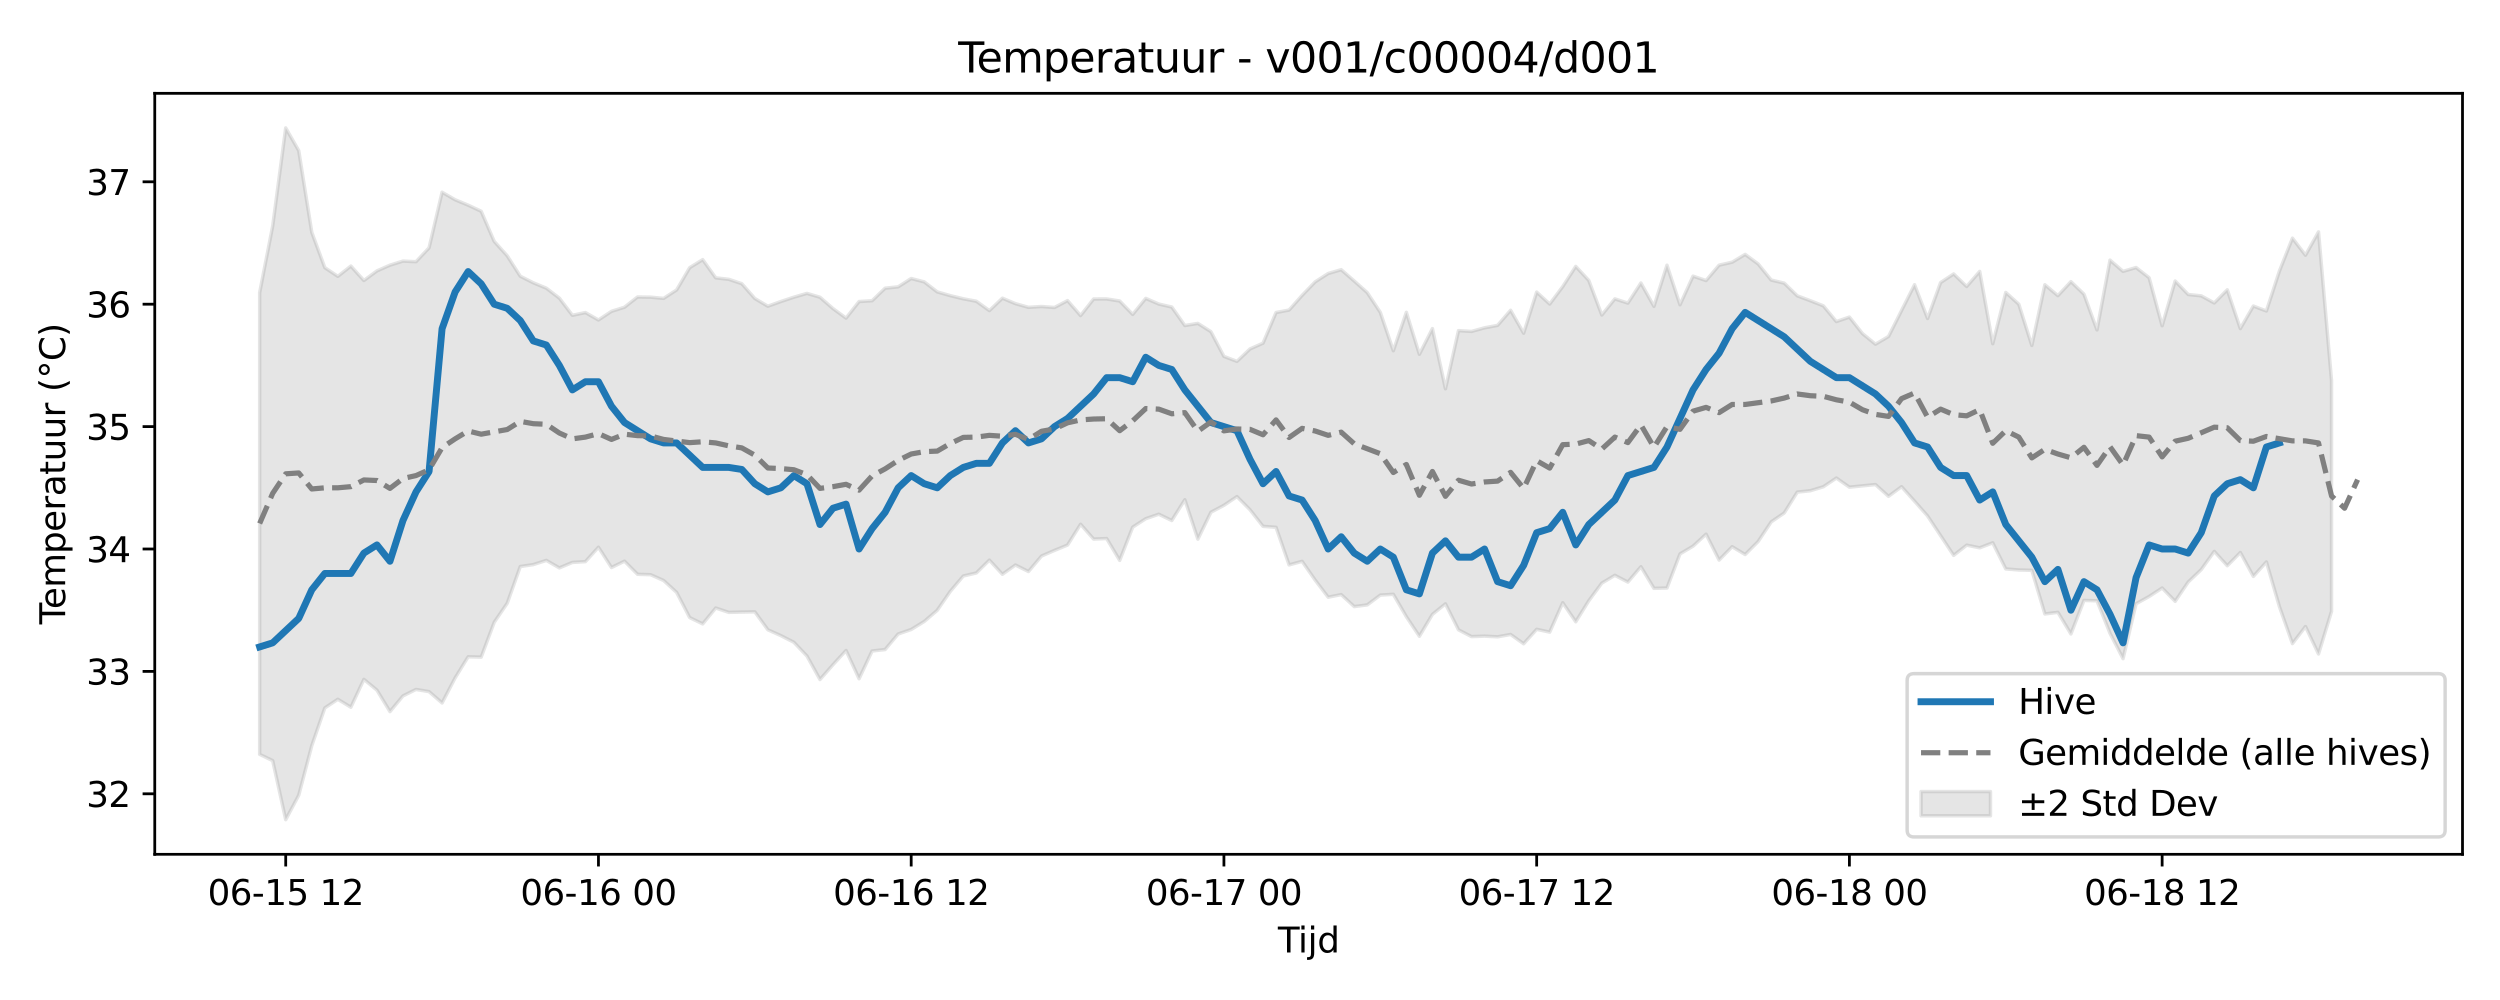 <?xml version="1.0" encoding="utf-8" standalone="no"?>
<!DOCTYPE svg PUBLIC "-//W3C//DTD SVG 1.1//EN"
  "http://www.w3.org/Graphics/SVG/1.1/DTD/svg11.dtd">
<svg xmlns:xlink="http://www.w3.org/1999/xlink" width="720pt" height="288pt" viewBox="0 0 720 288" xmlns="http://www.w3.org/2000/svg" version="1.1">
 <defs>
  <style type="text/css">*{stroke-linejoin: round; stroke-linecap: butt}</style>
 </defs>
 <g id="figure_1">
  <g id="patch_1">
   <path d="M 0 288 
L 720 288 
L 720 0 
L 0 0 
z
" style="fill: #ffffff"/>
  </g>
  <g id="axes_1">
   <g id="patch_2">
    <path d="M 44.57 246.04 
L 709.2 246.04 
L 709.2 26.88 
L 44.57 26.88 
z
" style="fill: #ffffff"/>
   </g>
   <g id="FillBetweenPolyCollection_1">
    <defs>
     <path id="me7f39f23f8" d="M 74.78 -203.718 
L 74.78 -70.742 
L 78.533 -68.93 
L 82.286 -51.922 
L 86.039 -58.977 
L 89.792 -73.25 
L 93.545 -84.105 
L 97.298 -86.607 
L 101.05 -84.314 
L 104.803 -92.34 
L 108.556 -89.237 
L 112.309 -83.051 
L 116.062 -87.583 
L 119.815 -89.441 
L 123.568 -88.804 
L 127.32 -85.546 
L 131.073 -92.749 
L 134.826 -98.843 
L 138.579 -98.748 
L 142.332 -108.769 
L 146.085 -114.267 
L 149.837 -124.835 
L 153.59 -125.392 
L 157.343 -126.605 
L 161.096 -124.441 
L 164.849 -126.023 
L 168.602 -126.247 
L 172.355 -130.398 
L 176.107 -124.549 
L 179.86 -126.386 
L 183.613 -122.597 
L 187.366 -122.484 
L 191.119 -120.821 
L 194.872 -117.378 
L 198.625 -110.135 
L 202.377 -108.317 
L 206.13 -112.891 
L 209.883 -111.633 
L 213.636 -111.717 
L 217.389 -111.79 
L 221.142 -106.623 
L 224.895 -104.933 
L 228.647 -103.014 
L 232.4 -99.066 
L 236.153 -92.291 
L 239.906 -96.563 
L 243.659 -100.656 
L 247.412 -92.52 
L 251.164 -100.512 
L 254.917 -100.926 
L 258.67 -105.407 
L 262.423 -106.704 
L 266.176 -109.01 
L 269.929 -112.236 
L 273.682 -117.677 
L 277.434 -122.111 
L 281.187 -122.983 
L 284.94 -126.691 
L 288.693 -122.609 
L 292.446 -125.276 
L 296.199 -123.395 
L 299.952 -127.86 
L 303.704 -129.481 
L 307.457 -131.027 
L 311.21 -137.012 
L 314.963 -132.743 
L 318.716 -132.902 
L 322.469 -126.607 
L 326.222 -136.179 
L 329.974 -138.612 
L 333.727 -139.903 
L 337.48 -138.086 
L 341.233 -144.079 
L 344.986 -132.723 
L 348.739 -140.472 
L 352.491 -142.463 
L 356.244 -144.981 
L 359.997 -141.2 
L 363.75 -136.408 
L 367.503 -136.137 
L 371.256 -125.305 
L 375.009 -126.333 
L 378.761 -120.938 
L 382.514 -116.003 
L 386.267 -116.754 
L 390.02 -113.303 
L 393.773 -113.787 
L 397.526 -116.612 
L 401.279 -116.842 
L 405.031 -110.393 
L 408.784 -104.751 
L 412.537 -111.058 
L 416.29 -114.097 
L 420.043 -106.608 
L 423.796 -104.656 
L 427.548 -104.791 
L 431.301 -104.592 
L 435.054 -105.274 
L 438.807 -102.593 
L 442.56 -106.753 
L 446.313 -105.946 
L 450.066 -114.408 
L 453.818 -108.925 
L 457.571 -114.98 
L 461.324 -120.066 
L 465.077 -122.307 
L 468.83 -120.361 
L 472.583 -124.782 
L 476.336 -118.552 
L 480.088 -118.648 
L 483.841 -128.477 
L 487.594 -130.698 
L 491.347 -134.151 
L 495.1 -126.694 
L 498.853 -130.544 
L 502.606 -128.292 
L 506.358 -132.059 
L 510.111 -137.7 
L 513.864 -140.266 
L 517.617 -146.271 
L 521.37 -146.666 
L 525.123 -147.807 
L 528.875 -150.323 
L 532.628 -147.689 
L 536.381 -148.067 
L 540.134 -148.446 
L 543.887 -145.061 
L 547.64 -147.831 
L 551.393 -143.656 
L 555.145 -139.4 
L 558.898 -133.723 
L 562.651 -128.053 
L 566.404 -130.994 
L 570.157 -130.223 
L 573.91 -131.668 
L 577.663 -124.15 
L 581.415 -123.839 
L 585.168 -123.747 
L 588.921 -111.183 
L 592.674 -111.644 
L 596.427 -105.423 
L 600.18 -115.075 
L 603.933 -114.968 
L 607.685 -105.609 
L 611.438 -98.3 
L 615.191 -114.117 
L 618.944 -116.207 
L 622.697 -118.657 
L 626.45 -114.812 
L 630.202 -120.371 
L 633.955 -123.951 
L 637.708 -129.189 
L 641.461 -125.065 
L 645.214 -128.879 
L 648.967 -121.995 
L 652.72 -126.162 
L 656.472 -113.298 
L 660.225 -102.639 
L 663.978 -107.551 
L 667.731 -99.653 
L 671.484 -111.927 
L 671.484 -178.396 
L 671.484 -178.396 
L 667.731 -221.22 
L 663.978 -214.496 
L 660.225 -219.409 
L 656.472 -209.925 
L 652.72 -198.432 
L 648.967 -199.857 
L 645.214 -193.364 
L 641.461 -204.537 
L 637.708 -200.748 
L 633.955 -202.797 
L 630.202 -203.187 
L 626.45 -207.068 
L 622.697 -194.186 
L 618.944 -208.023 
L 615.191 -210.952 
L 611.438 -209.844 
L 607.685 -213.082 
L 603.933 -192.98 
L 600.18 -203.28 
L 596.427 -206.889 
L 592.674 -202.85 
L 588.921 -205.997 
L 585.168 -188.509 
L 581.415 -200.391 
L 577.663 -203.773 
L 573.91 -189.009 
L 570.157 -209.842 
L 566.404 -205.49 
L 562.651 -209.102 
L 558.898 -206.622 
L 555.145 -196.278 
L 551.393 -206.005 
L 547.64 -198.556 
L 543.887 -191.087 
L 540.134 -188.877 
L 536.381 -191.942 
L 532.628 -196.684 
L 528.875 -195.393 
L 525.123 -199.923 
L 521.37 -201.4 
L 517.617 -202.802 
L 513.864 -206.457 
L 510.111 -207.345 
L 506.358 -211.979 
L 502.606 -214.738 
L 498.853 -212.486 
L 495.1 -211.636 
L 491.347 -207.201 
L 487.594 -208.472 
L 483.841 -200.23 
L 480.088 -211.625 
L 476.336 -199.775 
L 472.583 -206.498 
L 468.83 -200.708 
L 465.077 -201.924 
L 461.324 -197.281 
L 457.571 -207.236 
L 453.818 -211.277 
L 450.066 -205.458 
L 446.313 -200.435 
L 442.56 -203.881 
L 438.807 -192.038 
L 435.054 -198.645 
L 431.301 -194.291 
L 427.548 -193.589 
L 423.796 -192.549 
L 420.043 -192.779 
L 416.29 -176.03 
L 412.537 -193.365 
L 408.784 -185.963 
L 405.031 -198.059 
L 401.279 -186.993 
L 397.526 -198.05 
L 393.773 -203.729 
L 390.02 -207.067 
L 386.267 -210.33 
L 382.514 -209.234 
L 378.761 -206.817 
L 375.009 -202.933 
L 371.256 -198.702 
L 367.503 -197.997 
L 363.75 -189.165 
L 359.997 -187.506 
L 356.244 -183.921 
L 352.491 -185.362 
L 348.739 -192.487 
L 344.986 -194.864 
L 341.233 -194.251 
L 337.48 -199.573 
L 333.727 -200.441 
L 329.974 -202.068 
L 326.222 -197.451 
L 322.469 -201.316 
L 318.716 -201.903 
L 314.963 -201.895 
L 311.21 -197.121 
L 307.457 -201.428 
L 303.704 -199.449 
L 299.952 -199.727 
L 296.199 -199.492 
L 292.446 -200.549 
L 288.693 -202.125 
L 284.94 -198.546 
L 281.187 -201.247 
L 277.434 -201.951 
L 273.682 -202.86 
L 269.929 -203.937 
L 266.176 -206.827 
L 262.423 -207.79 
L 258.67 -205.394 
L 254.917 -205.007 
L 251.164 -201.393 
L 247.412 -201.16 
L 243.659 -196.381 
L 239.906 -199.131 
L 236.153 -202.397 
L 232.4 -203.51 
L 228.647 -202.416 
L 224.895 -201.168 
L 221.142 -199.814 
L 217.389 -202.033 
L 213.636 -206.302 
L 209.883 -207.561 
L 206.13 -207.982 
L 202.377 -213.227 
L 198.625 -210.906 
L 194.872 -204.502 
L 191.119 -202.066 
L 187.366 -202.417 
L 183.613 -202.473 
L 179.86 -199.523 
L 176.107 -198.338 
L 172.355 -195.846 
L 168.602 -197.983 
L 164.849 -197.2 
L 161.096 -202.139 
L 157.343 -205.011 
L 153.59 -206.56 
L 149.837 -208.46 
L 146.085 -214.328 
L 142.332 -218.483 
L 138.579 -227.161 
L 134.826 -228.913 
L 131.073 -230.474 
L 127.32 -232.641 
L 123.568 -216.626 
L 119.815 -212.632 
L 116.062 -212.811 
L 112.309 -211.636 
L 108.556 -209.982 
L 104.803 -207.214 
L 101.05 -211.38 
L 97.298 -208.416 
L 93.545 -210.918 
L 89.792 -221.101 
L 86.039 -244.607 
L 82.286 -251.158 
L 78.533 -222.903 
L 74.78 -203.718 
z
" style="stroke: #808080; stroke-opacity: 0.2"/>
    </defs>
    <g clip-path="url(#p5ceaf7b0bd)">
     <use xlink:href="#me7f39f23f8" x="0" y="288" style="fill: #808080; fill-opacity: 0.2; stroke: #808080; stroke-opacity: 0.2"/>
    </g>
   </g>
   <g id="matplotlib.axis_1">
    <g id="xtick_1">
     <g id="line2d_1">
      <defs>
       <path id="m5060ebab9c" d="M 0 0 
L 0 3.5 
" style="stroke: #000000; stroke-width: 0.8"/>
      </defs>
      <g>
       <use xlink:href="#m5060ebab9c" x="82.286" y="246.04" style="stroke: #000000; stroke-width: 0.8"/>
      </g>
     </g>
     <g id="text_1">
      <!-- 06-15 12 -->
      <g transform="translate(59.806 260.638) scale(0.1 -0.1)">
       <defs>
        <path id="DejaVuSans-30" d="M 2034 4250 
Q 1547 4250 1301 3770 
Q 1056 3291 1056 2328 
Q 1056 1369 1301 889 
Q 1547 409 2034 409 
Q 2525 409 2770 889 
Q 3016 1369 3016 2328 
Q 3016 3291 2770 3770 
Q 2525 4250 2034 4250 
z
M 2034 4750 
Q 2819 4750 3233 4129 
Q 3647 3509 3647 2328 
Q 3647 1150 3233 529 
Q 2819 -91 2034 -91 
Q 1250 -91 836 529 
Q 422 1150 422 2328 
Q 422 3509 836 4129 
Q 1250 4750 2034 4750 
z
" transform="scale(0.016)"/>
        <path id="DejaVuSans-36" d="M 2113 2584 
Q 1688 2584 1439 2293 
Q 1191 2003 1191 1497 
Q 1191 994 1439 701 
Q 1688 409 2113 409 
Q 2538 409 2786 701 
Q 3034 994 3034 1497 
Q 3034 2003 2786 2293 
Q 2538 2584 2113 2584 
z
M 3366 4563 
L 3366 3988 
Q 3128 4100 2886 4159 
Q 2644 4219 2406 4219 
Q 1781 4219 1451 3797 
Q 1122 3375 1075 2522 
Q 1259 2794 1537 2939 
Q 1816 3084 2150 3084 
Q 2853 3084 3261 2657 
Q 3669 2231 3669 1497 
Q 3669 778 3244 343 
Q 2819 -91 2113 -91 
Q 1303 -91 875 529 
Q 447 1150 447 2328 
Q 447 3434 972 4092 
Q 1497 4750 2381 4750 
Q 2619 4750 2861 4703 
Q 3103 4656 3366 4563 
z
" transform="scale(0.016)"/>
        <path id="DejaVuSans-2d" d="M 313 2009 
L 1997 2009 
L 1997 1497 
L 313 1497 
L 313 2009 
z
" transform="scale(0.016)"/>
        <path id="DejaVuSans-31" d="M 794 531 
L 1825 531 
L 1825 4091 
L 703 3866 
L 703 4441 
L 1819 4666 
L 2450 4666 
L 2450 531 
L 3481 531 
L 3481 0 
L 794 0 
L 794 531 
z
" transform="scale(0.016)"/>
        <path id="DejaVuSans-35" d="M 691 4666 
L 3169 4666 
L 3169 4134 
L 1269 4134 
L 1269 2991 
Q 1406 3038 1543 3061 
Q 1681 3084 1819 3084 
Q 2600 3084 3056 2656 
Q 3513 2228 3513 1497 
Q 3513 744 3044 326 
Q 2575 -91 1722 -91 
Q 1428 -91 1123 -41 
Q 819 9 494 109 
L 494 744 
Q 775 591 1075 516 
Q 1375 441 1709 441 
Q 2250 441 2565 725 
Q 2881 1009 2881 1497 
Q 2881 1984 2565 2268 
Q 2250 2553 1709 2553 
Q 1456 2553 1204 2497 
Q 953 2441 691 2322 
L 691 4666 
z
" transform="scale(0.016)"/>
        <path id="DejaVuSans-20" transform="scale(0.016)"/>
        <path id="DejaVuSans-32" d="M 1228 531 
L 3431 531 
L 3431 0 
L 469 0 
L 469 531 
Q 828 903 1448 1529 
Q 2069 2156 2228 2338 
Q 2531 2678 2651 2914 
Q 2772 3150 2772 3378 
Q 2772 3750 2511 3984 
Q 2250 4219 1831 4219 
Q 1534 4219 1204 4116 
Q 875 4013 500 3803 
L 500 4441 
Q 881 4594 1212 4672 
Q 1544 4750 1819 4750 
Q 2544 4750 2975 4387 
Q 3406 4025 3406 3419 
Q 3406 3131 3298 2873 
Q 3191 2616 2906 2266 
Q 2828 2175 2409 1742 
Q 1991 1309 1228 531 
z
" transform="scale(0.016)"/>
       </defs>
       <use xlink:href="#DejaVuSans-30"/>
       <use xlink:href="#DejaVuSans-36" transform="translate(63.623 0)"/>
       <use xlink:href="#DejaVuSans-2d" transform="translate(127.246 0)"/>
       <use xlink:href="#DejaVuSans-31" transform="translate(163.33 0)"/>
       <use xlink:href="#DejaVuSans-35" transform="translate(226.953 0)"/>
       <use xlink:href="#DejaVuSans-20" transform="translate(290.576 0)"/>
       <use xlink:href="#DejaVuSans-31" transform="translate(322.363 0)"/>
       <use xlink:href="#DejaVuSans-32" transform="translate(385.986 0)"/>
      </g>
     </g>
    </g>
    <g id="xtick_2">
     <g id="line2d_2">
      <g>
       <use xlink:href="#m5060ebab9c" x="172.355" y="246.04" style="stroke: #000000; stroke-width: 0.8"/>
      </g>
     </g>
     <g id="text_2">
      <!-- 06-16 00 -->
      <g transform="translate(149.874 260.638) scale(0.1 -0.1)">
       <use xlink:href="#DejaVuSans-30"/>
       <use xlink:href="#DejaVuSans-36" transform="translate(63.623 0)"/>
       <use xlink:href="#DejaVuSans-2d" transform="translate(127.246 0)"/>
       <use xlink:href="#DejaVuSans-31" transform="translate(163.33 0)"/>
       <use xlink:href="#DejaVuSans-36" transform="translate(226.953 0)"/>
       <use xlink:href="#DejaVuSans-20" transform="translate(290.576 0)"/>
       <use xlink:href="#DejaVuSans-30" transform="translate(322.363 0)"/>
       <use xlink:href="#DejaVuSans-30" transform="translate(385.986 0)"/>
      </g>
     </g>
    </g>
    <g id="xtick_3">
     <g id="line2d_3">
      <g>
       <use xlink:href="#m5060ebab9c" x="262.423" y="246.04" style="stroke: #000000; stroke-width: 0.8"/>
      </g>
     </g>
     <g id="text_3">
      <!-- 06-16 12 -->
      <g transform="translate(239.943 260.638) scale(0.1 -0.1)">
       <use xlink:href="#DejaVuSans-30"/>
       <use xlink:href="#DejaVuSans-36" transform="translate(63.623 0)"/>
       <use xlink:href="#DejaVuSans-2d" transform="translate(127.246 0)"/>
       <use xlink:href="#DejaVuSans-31" transform="translate(163.33 0)"/>
       <use xlink:href="#DejaVuSans-36" transform="translate(226.953 0)"/>
       <use xlink:href="#DejaVuSans-20" transform="translate(290.576 0)"/>
       <use xlink:href="#DejaVuSans-31" transform="translate(322.363 0)"/>
       <use xlink:href="#DejaVuSans-32" transform="translate(385.986 0)"/>
      </g>
     </g>
    </g>
    <g id="xtick_4">
     <g id="line2d_4">
      <g>
       <use xlink:href="#m5060ebab9c" x="352.491" y="246.04" style="stroke: #000000; stroke-width: 0.8"/>
      </g>
     </g>
     <g id="text_4">
      <!-- 06-17 00 -->
      <g transform="translate(330.011 260.638) scale(0.1 -0.1)">
       <defs>
        <path id="DejaVuSans-37" d="M 525 4666 
L 3525 4666 
L 3525 4397 
L 1831 0 
L 1172 0 
L 2766 4134 
L 525 4134 
L 525 4666 
z
" transform="scale(0.016)"/>
       </defs>
       <use xlink:href="#DejaVuSans-30"/>
       <use xlink:href="#DejaVuSans-36" transform="translate(63.623 0)"/>
       <use xlink:href="#DejaVuSans-2d" transform="translate(127.246 0)"/>
       <use xlink:href="#DejaVuSans-31" transform="translate(163.33 0)"/>
       <use xlink:href="#DejaVuSans-37" transform="translate(226.953 0)"/>
       <use xlink:href="#DejaVuSans-20" transform="translate(290.576 0)"/>
       <use xlink:href="#DejaVuSans-30" transform="translate(322.363 0)"/>
       <use xlink:href="#DejaVuSans-30" transform="translate(385.986 0)"/>
      </g>
     </g>
    </g>
    <g id="xtick_5">
     <g id="line2d_5">
      <g>
       <use xlink:href="#m5060ebab9c" x="442.56" y="246.04" style="stroke: #000000; stroke-width: 0.8"/>
      </g>
     </g>
     <g id="text_5">
      <!-- 06-17 12 -->
      <g transform="translate(420.079 260.638) scale(0.1 -0.1)">
       <use xlink:href="#DejaVuSans-30"/>
       <use xlink:href="#DejaVuSans-36" transform="translate(63.623 0)"/>
       <use xlink:href="#DejaVuSans-2d" transform="translate(127.246 0)"/>
       <use xlink:href="#DejaVuSans-31" transform="translate(163.33 0)"/>
       <use xlink:href="#DejaVuSans-37" transform="translate(226.953 0)"/>
       <use xlink:href="#DejaVuSans-20" transform="translate(290.576 0)"/>
       <use xlink:href="#DejaVuSans-31" transform="translate(322.363 0)"/>
       <use xlink:href="#DejaVuSans-32" transform="translate(385.986 0)"/>
      </g>
     </g>
    </g>
    <g id="xtick_6">
     <g id="line2d_6">
      <g>
       <use xlink:href="#m5060ebab9c" x="532.628" y="246.04" style="stroke: #000000; stroke-width: 0.8"/>
      </g>
     </g>
     <g id="text_6">
      <!-- 06-18 00 -->
      <g transform="translate(510.148 260.638) scale(0.1 -0.1)">
       <defs>
        <path id="DejaVuSans-38" d="M 2034 2216 
Q 1584 2216 1326 1975 
Q 1069 1734 1069 1313 
Q 1069 891 1326 650 
Q 1584 409 2034 409 
Q 2484 409 2743 651 
Q 3003 894 3003 1313 
Q 3003 1734 2745 1975 
Q 2488 2216 2034 2216 
z
M 1403 2484 
Q 997 2584 770 2862 
Q 544 3141 544 3541 
Q 544 4100 942 4425 
Q 1341 4750 2034 4750 
Q 2731 4750 3128 4425 
Q 3525 4100 3525 3541 
Q 3525 3141 3298 2862 
Q 3072 2584 2669 2484 
Q 3125 2378 3379 2068 
Q 3634 1759 3634 1313 
Q 3634 634 3220 271 
Q 2806 -91 2034 -91 
Q 1263 -91 848 271 
Q 434 634 434 1313 
Q 434 1759 690 2068 
Q 947 2378 1403 2484 
z
M 1172 3481 
Q 1172 3119 1398 2916 
Q 1625 2713 2034 2713 
Q 2441 2713 2670 2916 
Q 2900 3119 2900 3481 
Q 2900 3844 2670 4047 
Q 2441 4250 2034 4250 
Q 1625 4250 1398 4047 
Q 1172 3844 1172 3481 
z
" transform="scale(0.016)"/>
       </defs>
       <use xlink:href="#DejaVuSans-30"/>
       <use xlink:href="#DejaVuSans-36" transform="translate(63.623 0)"/>
       <use xlink:href="#DejaVuSans-2d" transform="translate(127.246 0)"/>
       <use xlink:href="#DejaVuSans-31" transform="translate(163.33 0)"/>
       <use xlink:href="#DejaVuSans-38" transform="translate(226.953 0)"/>
       <use xlink:href="#DejaVuSans-20" transform="translate(290.576 0)"/>
       <use xlink:href="#DejaVuSans-30" transform="translate(322.363 0)"/>
       <use xlink:href="#DejaVuSans-30" transform="translate(385.986 0)"/>
      </g>
     </g>
    </g>
    <g id="xtick_7">
     <g id="line2d_7">
      <g>
       <use xlink:href="#m5060ebab9c" x="622.697" y="246.04" style="stroke: #000000; stroke-width: 0.8"/>
      </g>
     </g>
     <g id="text_7">
      <!-- 06-18 12 -->
      <g transform="translate(600.216 260.638) scale(0.1 -0.1)">
       <use xlink:href="#DejaVuSans-30"/>
       <use xlink:href="#DejaVuSans-36" transform="translate(63.623 0)"/>
       <use xlink:href="#DejaVuSans-2d" transform="translate(127.246 0)"/>
       <use xlink:href="#DejaVuSans-31" transform="translate(163.33 0)"/>
       <use xlink:href="#DejaVuSans-38" transform="translate(226.953 0)"/>
       <use xlink:href="#DejaVuSans-20" transform="translate(290.576 0)"/>
       <use xlink:href="#DejaVuSans-31" transform="translate(322.363 0)"/>
       <use xlink:href="#DejaVuSans-32" transform="translate(385.986 0)"/>
      </g>
     </g>
    </g>
    <g id="text_8">
     <!-- Tijd -->
     <g transform="translate(368.035 274.317) scale(0.1 -0.1)">
      <defs>
       <path id="DejaVuSans-54" d="M -19 4666 
L 3928 4666 
L 3928 4134 
L 2272 4134 
L 2272 0 
L 1638 0 
L 1638 4134 
L -19 4134 
L -19 4666 
z
" transform="scale(0.016)"/>
       <path id="DejaVuSans-69" d="M 603 3500 
L 1178 3500 
L 1178 0 
L 603 0 
L 603 3500 
z
M 603 4863 
L 1178 4863 
L 1178 4134 
L 603 4134 
L 603 4863 
z
" transform="scale(0.016)"/>
       <path id="DejaVuSans-6a" d="M 603 3500 
L 1178 3500 
L 1178 -63 
Q 1178 -731 923 -1031 
Q 669 -1331 103 -1331 
L -116 -1331 
L -116 -844 
L 38 -844 
Q 366 -844 484 -692 
Q 603 -541 603 -63 
L 603 3500 
z
M 603 4863 
L 1178 4863 
L 1178 4134 
L 603 4134 
L 603 4863 
z
" transform="scale(0.016)"/>
       <path id="DejaVuSans-64" d="M 2906 2969 
L 2906 4863 
L 3481 4863 
L 3481 0 
L 2906 0 
L 2906 525 
Q 2725 213 2448 61 
Q 2172 -91 1784 -91 
Q 1150 -91 751 415 
Q 353 922 353 1747 
Q 353 2572 751 3078 
Q 1150 3584 1784 3584 
Q 2172 3584 2448 3432 
Q 2725 3281 2906 2969 
z
M 947 1747 
Q 947 1113 1208 752 
Q 1469 391 1925 391 
Q 2381 391 2643 752 
Q 2906 1113 2906 1747 
Q 2906 2381 2643 2742 
Q 2381 3103 1925 3103 
Q 1469 3103 1208 2742 
Q 947 2381 947 1747 
z
" transform="scale(0.016)"/>
      </defs>
      <use xlink:href="#DejaVuSans-54"/>
      <use xlink:href="#DejaVuSans-69" transform="translate(57.959 0)"/>
      <use xlink:href="#DejaVuSans-6a" transform="translate(85.742 0)"/>
      <use xlink:href="#DejaVuSans-64" transform="translate(113.525 0)"/>
     </g>
    </g>
   </g>
   <g id="matplotlib.axis_2">
    <g id="ytick_1">
     <g id="line2d_8">
      <defs>
       <path id="m8d21141c5e" d="M 0 0 
L -3.5 0 
" style="stroke: #000000; stroke-width: 0.8"/>
      </defs>
      <g>
       <use xlink:href="#m8d21141c5e" x="44.57" y="228.614" style="stroke: #000000; stroke-width: 0.8"/>
      </g>
     </g>
     <g id="text_9">
      <!-- 32 -->
      <g transform="translate(24.845 232.413) scale(0.1 -0.1)">
       <defs>
        <path id="DejaVuSans-33" d="M 2597 2516 
Q 3050 2419 3304 2112 
Q 3559 1806 3559 1356 
Q 3559 666 3084 287 
Q 2609 -91 1734 -91 
Q 1441 -91 1130 -33 
Q 819 25 488 141 
L 488 750 
Q 750 597 1062 519 
Q 1375 441 1716 441 
Q 2309 441 2620 675 
Q 2931 909 2931 1356 
Q 2931 1769 2642 2001 
Q 2353 2234 1838 2234 
L 1294 2234 
L 1294 2753 
L 1863 2753 
Q 2328 2753 2575 2939 
Q 2822 3125 2822 3475 
Q 2822 3834 2567 4026 
Q 2313 4219 1838 4219 
Q 1578 4219 1281 4162 
Q 984 4106 628 3988 
L 628 4550 
Q 988 4650 1302 4700 
Q 1616 4750 1894 4750 
Q 2613 4750 3031 4423 
Q 3450 4097 3450 3541 
Q 3450 3153 3228 2886 
Q 3006 2619 2597 2516 
z
" transform="scale(0.016)"/>
       </defs>
       <use xlink:href="#DejaVuSans-33"/>
       <use xlink:href="#DejaVuSans-32" transform="translate(63.623 0)"/>
      </g>
     </g>
    </g>
    <g id="ytick_2">
     <g id="line2d_9">
      <g>
       <use xlink:href="#m8d21141c5e" x="44.57" y="193.364" style="stroke: #000000; stroke-width: 0.8"/>
      </g>
     </g>
     <g id="text_10">
      <!-- 33 -->
      <g transform="translate(24.845 197.163) scale(0.1 -0.1)">
       <use xlink:href="#DejaVuSans-33"/>
       <use xlink:href="#DejaVuSans-33" transform="translate(63.623 0)"/>
      </g>
     </g>
    </g>
    <g id="ytick_3">
     <g id="line2d_10">
      <g>
       <use xlink:href="#m8d21141c5e" x="44.57" y="158.114" style="stroke: #000000; stroke-width: 0.8"/>
      </g>
     </g>
     <g id="text_11">
      <!-- 34 -->
      <g transform="translate(24.845 161.913) scale(0.1 -0.1)">
       <defs>
        <path id="DejaVuSans-34" d="M 2419 4116 
L 825 1625 
L 2419 1625 
L 2419 4116 
z
M 2253 4666 
L 3047 4666 
L 3047 1625 
L 3713 1625 
L 3713 1100 
L 3047 1100 
L 3047 0 
L 2419 0 
L 2419 1100 
L 313 1100 
L 313 1709 
L 2253 4666 
z
" transform="scale(0.016)"/>
       </defs>
       <use xlink:href="#DejaVuSans-33"/>
       <use xlink:href="#DejaVuSans-34" transform="translate(63.623 0)"/>
      </g>
     </g>
    </g>
    <g id="ytick_4">
     <g id="line2d_11">
      <g>
       <use xlink:href="#m8d21141c5e" x="44.57" y="122.863" style="stroke: #000000; stroke-width: 0.8"/>
      </g>
     </g>
     <g id="text_12">
      <!-- 35 -->
      <g transform="translate(24.845 126.663) scale(0.1 -0.1)">
       <use xlink:href="#DejaVuSans-33"/>
       <use xlink:href="#DejaVuSans-35" transform="translate(63.623 0)"/>
      </g>
     </g>
    </g>
    <g id="ytick_5">
     <g id="line2d_12">
      <g>
       <use xlink:href="#m8d21141c5e" x="44.57" y="87.613" style="stroke: #000000; stroke-width: 0.8"/>
      </g>
     </g>
     <g id="text_13">
      <!-- 36 -->
      <g transform="translate(24.845 91.413) scale(0.1 -0.1)">
       <use xlink:href="#DejaVuSans-33"/>
       <use xlink:href="#DejaVuSans-36" transform="translate(63.623 0)"/>
      </g>
     </g>
    </g>
    <g id="ytick_6">
     <g id="line2d_13">
      <g>
       <use xlink:href="#m8d21141c5e" x="44.57" y="52.363" style="stroke: #000000; stroke-width: 0.8"/>
      </g>
     </g>
     <g id="text_14">
      <!-- 37 -->
      <g transform="translate(24.845 56.162) scale(0.1 -0.1)">
       <use xlink:href="#DejaVuSans-33"/>
       <use xlink:href="#DejaVuSans-37" transform="translate(63.623 0)"/>
      </g>
     </g>
    </g>
    <g id="text_15">
     <!-- Temperatuur (°C) -->
     <g transform="translate(18.765 179.816) rotate(-90) scale(0.1 -0.1)">
      <defs>
       <path id="DejaVuSans-65" d="M 3597 1894 
L 3597 1613 
L 953 1613 
Q 991 1019 1311 708 
Q 1631 397 2203 397 
Q 2534 397 2845 478 
Q 3156 559 3463 722 
L 3463 178 
Q 3153 47 2828 -22 
Q 2503 -91 2169 -91 
Q 1331 -91 842 396 
Q 353 884 353 1716 
Q 353 2575 817 3079 
Q 1281 3584 2069 3584 
Q 2775 3584 3186 3129 
Q 3597 2675 3597 1894 
z
M 3022 2063 
Q 3016 2534 2758 2815 
Q 2500 3097 2075 3097 
Q 1594 3097 1305 2825 
Q 1016 2553 972 2059 
L 3022 2063 
z
" transform="scale(0.016)"/>
       <path id="DejaVuSans-6d" d="M 3328 2828 
Q 3544 3216 3844 3400 
Q 4144 3584 4550 3584 
Q 5097 3584 5394 3201 
Q 5691 2819 5691 2113 
L 5691 0 
L 5113 0 
L 5113 2094 
Q 5113 2597 4934 2840 
Q 4756 3084 4391 3084 
Q 3944 3084 3684 2787 
Q 3425 2491 3425 1978 
L 3425 0 
L 2847 0 
L 2847 2094 
Q 2847 2600 2669 2842 
Q 2491 3084 2119 3084 
Q 1678 3084 1418 2786 
Q 1159 2488 1159 1978 
L 1159 0 
L 581 0 
L 581 3500 
L 1159 3500 
L 1159 2956 
Q 1356 3278 1631 3431 
Q 1906 3584 2284 3584 
Q 2666 3584 2933 3390 
Q 3200 3197 3328 2828 
z
" transform="scale(0.016)"/>
       <path id="DejaVuSans-70" d="M 1159 525 
L 1159 -1331 
L 581 -1331 
L 581 3500 
L 1159 3500 
L 1159 2969 
Q 1341 3281 1617 3432 
Q 1894 3584 2278 3584 
Q 2916 3584 3314 3078 
Q 3713 2572 3713 1747 
Q 3713 922 3314 415 
Q 2916 -91 2278 -91 
Q 1894 -91 1617 61 
Q 1341 213 1159 525 
z
M 3116 1747 
Q 3116 2381 2855 2742 
Q 2594 3103 2138 3103 
Q 1681 3103 1420 2742 
Q 1159 2381 1159 1747 
Q 1159 1113 1420 752 
Q 1681 391 2138 391 
Q 2594 391 2855 752 
Q 3116 1113 3116 1747 
z
" transform="scale(0.016)"/>
       <path id="DejaVuSans-72" d="M 2631 2963 
Q 2534 3019 2420 3045 
Q 2306 3072 2169 3072 
Q 1681 3072 1420 2755 
Q 1159 2438 1159 1844 
L 1159 0 
L 581 0 
L 581 3500 
L 1159 3500 
L 1159 2956 
Q 1341 3275 1631 3429 
Q 1922 3584 2338 3584 
Q 2397 3584 2469 3576 
Q 2541 3569 2628 3553 
L 2631 2963 
z
" transform="scale(0.016)"/>
       <path id="DejaVuSans-61" d="M 2194 1759 
Q 1497 1759 1228 1600 
Q 959 1441 959 1056 
Q 959 750 1161 570 
Q 1363 391 1709 391 
Q 2188 391 2477 730 
Q 2766 1069 2766 1631 
L 2766 1759 
L 2194 1759 
z
M 3341 1997 
L 3341 0 
L 2766 0 
L 2766 531 
Q 2569 213 2275 61 
Q 1981 -91 1556 -91 
Q 1019 -91 701 211 
Q 384 513 384 1019 
Q 384 1609 779 1909 
Q 1175 2209 1959 2209 
L 2766 2209 
L 2766 2266 
Q 2766 2663 2505 2880 
Q 2244 3097 1772 3097 
Q 1472 3097 1187 3025 
Q 903 2953 641 2809 
L 641 3341 
Q 956 3463 1253 3523 
Q 1550 3584 1831 3584 
Q 2591 3584 2966 3190 
Q 3341 2797 3341 1997 
z
" transform="scale(0.016)"/>
       <path id="DejaVuSans-74" d="M 1172 4494 
L 1172 3500 
L 2356 3500 
L 2356 3053 
L 1172 3053 
L 1172 1153 
Q 1172 725 1289 603 
Q 1406 481 1766 481 
L 2356 481 
L 2356 0 
L 1766 0 
Q 1100 0 847 248 
Q 594 497 594 1153 
L 594 3053 
L 172 3053 
L 172 3500 
L 594 3500 
L 594 4494 
L 1172 4494 
z
" transform="scale(0.016)"/>
       <path id="DejaVuSans-75" d="M 544 1381 
L 544 3500 
L 1119 3500 
L 1119 1403 
Q 1119 906 1312 657 
Q 1506 409 1894 409 
Q 2359 409 2629 706 
Q 2900 1003 2900 1516 
L 2900 3500 
L 3475 3500 
L 3475 0 
L 2900 0 
L 2900 538 
Q 2691 219 2414 64 
Q 2138 -91 1772 -91 
Q 1169 -91 856 284 
Q 544 659 544 1381 
z
M 1991 3584 
L 1991 3584 
z
" transform="scale(0.016)"/>
       <path id="DejaVuSans-28" d="M 1984 4856 
Q 1566 4138 1362 3434 
Q 1159 2731 1159 2009 
Q 1159 1288 1364 580 
Q 1569 -128 1984 -844 
L 1484 -844 
Q 1016 -109 783 600 
Q 550 1309 550 2009 
Q 550 2706 781 3412 
Q 1013 4119 1484 4856 
L 1984 4856 
z
" transform="scale(0.016)"/>
       <path id="DejaVuSans-b0" d="M 1600 4347 
Q 1350 4347 1178 4173 
Q 1006 4000 1006 3750 
Q 1006 3503 1178 3333 
Q 1350 3163 1600 3163 
Q 1850 3163 2022 3333 
Q 2194 3503 2194 3750 
Q 2194 3997 2020 4172 
Q 1847 4347 1600 4347 
z
M 1600 4750 
Q 1800 4750 1984 4673 
Q 2169 4597 2303 4453 
Q 2447 4313 2519 4134 
Q 2591 3956 2591 3750 
Q 2591 3338 2302 3052 
Q 2013 2766 1594 2766 
Q 1172 2766 890 3047 
Q 609 3328 609 3750 
Q 609 4169 896 4459 
Q 1184 4750 1600 4750 
z
" transform="scale(0.016)"/>
       <path id="DejaVuSans-43" d="M 4122 4306 
L 4122 3641 
Q 3803 3938 3442 4084 
Q 3081 4231 2675 4231 
Q 1875 4231 1450 3742 
Q 1025 3253 1025 2328 
Q 1025 1406 1450 917 
Q 1875 428 2675 428 
Q 3081 428 3442 575 
Q 3803 722 4122 1019 
L 4122 359 
Q 3791 134 3420 21 
Q 3050 -91 2638 -91 
Q 1578 -91 968 557 
Q 359 1206 359 2328 
Q 359 3453 968 4101 
Q 1578 4750 2638 4750 
Q 3056 4750 3426 4639 
Q 3797 4528 4122 4306 
z
" transform="scale(0.016)"/>
       <path id="DejaVuSans-29" d="M 513 4856 
L 1013 4856 
Q 1481 4119 1714 3412 
Q 1947 2706 1947 2009 
Q 1947 1309 1714 600 
Q 1481 -109 1013 -844 
L 513 -844 
Q 928 -128 1133 580 
Q 1338 1288 1338 2009 
Q 1338 2731 1133 3434 
Q 928 4138 513 4856 
z
" transform="scale(0.016)"/>
      </defs>
      <use xlink:href="#DejaVuSans-54"/>
      <use xlink:href="#DejaVuSans-65" transform="translate(44.084 0)"/>
      <use xlink:href="#DejaVuSans-6d" transform="translate(105.607 0)"/>
      <use xlink:href="#DejaVuSans-70" transform="translate(203.02 0)"/>
      <use xlink:href="#DejaVuSans-65" transform="translate(266.496 0)"/>
      <use xlink:href="#DejaVuSans-72" transform="translate(328.02 0)"/>
      <use xlink:href="#DejaVuSans-61" transform="translate(369.133 0)"/>
      <use xlink:href="#DejaVuSans-74" transform="translate(430.412 0)"/>
      <use xlink:href="#DejaVuSans-75" transform="translate(469.621 0)"/>
      <use xlink:href="#DejaVuSans-75" transform="translate(533 0)"/>
      <use xlink:href="#DejaVuSans-72" transform="translate(596.379 0)"/>
      <use xlink:href="#DejaVuSans-20" transform="translate(637.492 0)"/>
      <use xlink:href="#DejaVuSans-28" transform="translate(669.279 0)"/>
      <use xlink:href="#DejaVuSans-b0" transform="translate(708.293 0)"/>
      <use xlink:href="#DejaVuSans-43" transform="translate(758.293 0)"/>
      <use xlink:href="#DejaVuSans-29" transform="translate(828.117 0)"/>
     </g>
    </g>
   </g>
   <g id="line2d_14">
    <path d="M 74.78 186.314 
L 78.533 185.139 
L 86.039 178.089 
L 89.792 169.864 
L 93.545 165.164 
L 101.05 165.164 
L 104.803 159.289 
L 108.556 156.939 
L 112.309 161.639 
L 116.062 149.889 
L 119.815 141.664 
L 123.568 135.789 
L 127.32 94.663 
L 131.073 84.088 
L 134.826 78.213 
L 138.579 81.738 
L 142.332 87.613 
L 146.085 88.788 
L 149.837 92.313 
L 153.59 98.188 
L 157.343 99.363 
L 161.096 105.238 
L 164.849 112.288 
L 168.602 109.938 
L 172.355 109.938 
L 176.107 116.988 
L 179.86 121.688 
L 187.366 126.389 
L 191.119 127.564 
L 194.872 127.564 
L 202.377 134.614 
L 209.883 134.614 
L 213.636 135.201 
L 217.389 139.314 
L 221.142 141.664 
L 224.895 140.489 
L 228.647 136.964 
L 232.4 139.314 
L 236.153 151.064 
L 239.906 146.364 
L 243.659 145.189 
L 247.412 158.114 
L 251.164 152.239 
L 254.917 147.539 
L 258.67 140.489 
L 262.423 136.964 
L 266.176 139.314 
L 269.929 140.489 
L 273.682 136.964 
L 277.434 134.614 
L 281.187 133.439 
L 284.94 133.439 
L 288.693 127.564 
L 292.446 124.039 
L 296.199 127.564 
L 299.952 126.389 
L 303.704 122.863 
L 307.457 120.513 
L 314.963 113.463 
L 318.716 108.763 
L 322.469 108.763 
L 326.222 109.938 
L 329.974 102.888 
L 333.727 105.238 
L 337.48 106.413 
L 341.233 112.288 
L 348.739 121.688 
L 356.244 124.039 
L 359.997 132.264 
L 363.75 139.314 
L 367.503 135.789 
L 371.256 142.839 
L 375.009 144.014 
L 378.761 149.889 
L 382.514 158.114 
L 386.267 154.589 
L 390.02 159.289 
L 393.773 161.639 
L 397.526 158.114 
L 401.279 160.464 
L 405.031 169.864 
L 408.784 171.039 
L 412.537 159.289 
L 416.29 155.764 
L 420.043 160.464 
L 423.796 160.464 
L 427.548 158.114 
L 431.301 167.514 
L 435.054 168.689 
L 438.807 162.814 
L 442.56 153.414 
L 446.313 152.239 
L 450.066 147.539 
L 453.818 156.939 
L 457.571 151.064 
L 465.077 144.014 
L 468.83 136.964 
L 476.336 134.614 
L 480.088 128.739 
L 487.594 112.288 
L 491.347 106.413 
L 495.1 101.713 
L 498.853 94.663 
L 502.606 89.963 
L 513.864 97.013 
L 521.37 104.063 
L 528.875 108.763 
L 532.628 108.763 
L 540.134 113.463 
L 543.887 116.988 
L 547.64 121.688 
L 551.393 127.564 
L 555.145 128.739 
L 558.898 134.614 
L 562.651 136.964 
L 566.404 136.964 
L 570.157 144.014 
L 573.91 141.664 
L 577.663 151.064 
L 585.168 160.464 
L 588.921 167.514 
L 592.674 163.989 
L 596.427 175.739 
L 600.18 167.514 
L 603.933 169.864 
L 607.685 176.914 
L 611.438 185.139 
L 615.191 166.339 
L 618.944 156.939 
L 622.697 158.114 
L 626.45 158.114 
L 630.202 159.289 
L 633.955 153.414 
L 637.708 142.839 
L 641.461 139.314 
L 645.214 138.139 
L 648.967 140.489 
L 652.72 128.739 
L 656.472 127.564 
L 656.472 127.564 
" clip-path="url(#p5ceaf7b0bd)" style="fill: none; stroke: #1f77b4; stroke-width: 2; stroke-linecap: square"/>
   </g>
   <g id="line2d_15">
    <path d="M 74.78 150.77 
L 78.533 142.083 
L 82.286 136.46 
L 86.039 136.208 
L 89.792 140.824 
L 93.545 140.489 
L 97.298 140.489 
L 101.05 140.153 
L 104.803 138.223 
L 108.556 138.39 
L 112.309 140.656 
L 116.062 137.803 
L 119.815 136.964 
L 123.568 135.285 
L 127.32 128.906 
L 131.073 126.389 
L 134.826 124.122 
L 138.579 125.046 
L 146.085 123.703 
L 149.837 121.353 
L 153.59 122.024 
L 157.343 122.192 
L 161.096 124.71 
L 164.849 126.389 
L 168.602 125.885 
L 172.355 124.878 
L 176.107 126.556 
L 179.86 125.046 
L 183.613 125.465 
L 187.366 125.549 
L 191.119 126.556 
L 198.625 127.48 
L 202.377 127.228 
L 206.13 127.564 
L 209.883 128.403 
L 213.636 128.99 
L 217.389 131.089 
L 221.142 134.781 
L 224.895 134.949 
L 228.647 135.285 
L 232.4 136.712 
L 236.153 140.656 
L 239.906 140.153 
L 243.659 139.481 
L 247.412 141.16 
L 251.164 137.048 
L 254.917 135.033 
L 258.67 132.599 
L 262.423 130.753 
L 266.176 130.081 
L 269.929 129.914 
L 273.682 127.731 
L 277.434 125.969 
L 281.187 125.885 
L 284.94 125.381 
L 288.693 125.633 
L 292.446 125.088 
L 296.199 126.556 
L 299.952 124.206 
L 303.704 123.535 
L 307.457 121.772 
L 311.21 120.933 
L 314.963 120.681 
L 318.716 120.597 
L 322.469 124.039 
L 326.222 121.185 
L 329.974 117.66 
L 333.727 117.828 
L 337.48 119.171 
L 341.233 118.835 
L 344.986 124.206 
L 348.739 121.521 
L 352.491 124.087 
L 356.244 123.549 
L 359.997 123.647 
L 363.75 125.214 
L 367.503 120.933 
L 371.256 125.997 
L 375.009 123.367 
L 378.761 124.122 
L 382.514 125.381 
L 386.267 124.458 
L 390.02 127.815 
L 397.526 130.669 
L 401.279 136.082 
L 405.031 133.774 
L 408.784 142.643 
L 412.537 135.789 
L 416.29 142.937 
L 420.043 138.306 
L 423.796 139.398 
L 427.548 138.81 
L 431.301 138.558 
L 435.054 136.04 
L 438.807 140.684 
L 442.56 132.683 
L 446.313 134.809 
L 450.066 128.067 
L 453.818 127.899 
L 457.571 126.892 
L 461.324 129.326 
L 465.077 125.885 
L 468.83 127.466 
L 472.583 122.36 
L 476.336 128.836 
L 480.088 122.863 
L 483.841 123.647 
L 487.594 118.415 
L 491.347 117.324 
L 495.1 118.835 
L 498.853 116.485 
L 502.606 116.485 
L 510.111 115.478 
L 513.864 114.638 
L 517.617 113.463 
L 521.37 113.967 
L 525.123 114.135 
L 528.875 115.142 
L 532.628 115.813 
L 536.381 117.996 
L 540.134 119.338 
L 543.887 119.926 
L 547.64 114.806 
L 551.393 113.17 
L 555.145 120.161 
L 558.898 117.828 
L 562.651 119.422 
L 566.404 119.758 
L 570.157 117.968 
L 573.91 127.661 
L 577.663 124.039 
L 581.415 125.885 
L 585.168 131.872 
L 588.921 129.41 
L 592.674 130.753 
L 596.427 131.844 
L 600.18 128.822 
L 603.933 134.026 
L 607.685 128.655 
L 611.438 133.928 
L 615.191 125.465 
L 618.944 125.885 
L 622.697 131.578 
L 626.45 127.06 
L 630.202 126.221 
L 637.708 123.031 
L 641.461 123.199 
L 645.214 126.878 
L 648.967 127.074 
L 652.72 125.703 
L 660.225 126.976 
L 663.978 126.976 
L 667.731 127.564 
L 671.484 142.839 
L 675.237 146.364 
L 678.99 138.139 
L 678.99 138.139 
" clip-path="url(#p5ceaf7b0bd)" style="fill: none; stroke-dasharray: 5.55,2.4; stroke-dashoffset: 0; stroke: #808080; stroke-width: 1.5"/>
   </g>
   <g id="patch_3">
    <path d="M 44.57 246.04 
L 44.57 26.88 
" style="fill: none; stroke: #000000; stroke-width: 0.8; stroke-linejoin: miter; stroke-linecap: square"/>
   </g>
   <g id="patch_4">
    <path d="M 709.2 246.04 
L 709.2 26.88 
" style="fill: none; stroke: #000000; stroke-width: 0.8; stroke-linejoin: miter; stroke-linecap: square"/>
   </g>
   <g id="patch_5">
    <path d="M 44.57 246.04 
L 709.2 246.04 
" style="fill: none; stroke: #000000; stroke-width: 0.8; stroke-linejoin: miter; stroke-linecap: square"/>
   </g>
   <g id="patch_6">
    <path d="M 44.57 26.88 
L 709.2 26.88 
" style="fill: none; stroke: #000000; stroke-width: 0.8; stroke-linejoin: miter; stroke-linecap: square"/>
   </g>
   <g id="text_16">
    <!-- Temperatuur - v001/c00004/d001 -->
    <g transform="translate(275.963 20.88) scale(0.12 -0.12)">
     <defs>
      <path id="DejaVuSans-76" d="M 191 3500 
L 800 3500 
L 1894 563 
L 2988 3500 
L 3597 3500 
L 2284 0 
L 1503 0 
L 191 3500 
z
" transform="scale(0.016)"/>
      <path id="DejaVuSans-2f" d="M 1625 4666 
L 2156 4666 
L 531 -594 
L 0 -594 
L 1625 4666 
z
" transform="scale(0.016)"/>
      <path id="DejaVuSans-63" d="M 3122 3366 
L 3122 2828 
Q 2878 2963 2633 3030 
Q 2388 3097 2138 3097 
Q 1578 3097 1268 2742 
Q 959 2388 959 1747 
Q 959 1106 1268 751 
Q 1578 397 2138 397 
Q 2388 397 2633 464 
Q 2878 531 3122 666 
L 3122 134 
Q 2881 22 2623 -34 
Q 2366 -91 2075 -91 
Q 1284 -91 818 406 
Q 353 903 353 1747 
Q 353 2603 823 3093 
Q 1294 3584 2113 3584 
Q 2378 3584 2631 3529 
Q 2884 3475 3122 3366 
z
" transform="scale(0.016)"/>
     </defs>
     <use xlink:href="#DejaVuSans-54"/>
     <use xlink:href="#DejaVuSans-65" transform="translate(44.084 0)"/>
     <use xlink:href="#DejaVuSans-6d" transform="translate(105.607 0)"/>
     <use xlink:href="#DejaVuSans-70" transform="translate(203.02 0)"/>
     <use xlink:href="#DejaVuSans-65" transform="translate(266.496 0)"/>
     <use xlink:href="#DejaVuSans-72" transform="translate(328.02 0)"/>
     <use xlink:href="#DejaVuSans-61" transform="translate(369.133 0)"/>
     <use xlink:href="#DejaVuSans-74" transform="translate(430.412 0)"/>
     <use xlink:href="#DejaVuSans-75" transform="translate(469.621 0)"/>
     <use xlink:href="#DejaVuSans-75" transform="translate(533 0)"/>
     <use xlink:href="#DejaVuSans-72" transform="translate(596.379 0)"/>
     <use xlink:href="#DejaVuSans-20" transform="translate(637.492 0)"/>
     <use xlink:href="#DejaVuSans-2d" transform="translate(669.279 0)"/>
     <use xlink:href="#DejaVuSans-20" transform="translate(705.363 0)"/>
     <use xlink:href="#DejaVuSans-76" transform="translate(737.15 0)"/>
     <use xlink:href="#DejaVuSans-30" transform="translate(796.33 0)"/>
     <use xlink:href="#DejaVuSans-30" transform="translate(859.953 0)"/>
     <use xlink:href="#DejaVuSans-31" transform="translate(923.576 0)"/>
     <use xlink:href="#DejaVuSans-2f" transform="translate(987.199 0)"/>
     <use xlink:href="#DejaVuSans-63" transform="translate(1020.891 0)"/>
     <use xlink:href="#DejaVuSans-30" transform="translate(1075.871 0)"/>
     <use xlink:href="#DejaVuSans-30" transform="translate(1139.494 0)"/>
     <use xlink:href="#DejaVuSans-30" transform="translate(1203.117 0)"/>
     <use xlink:href="#DejaVuSans-30" transform="translate(1266.74 0)"/>
     <use xlink:href="#DejaVuSans-34" transform="translate(1330.363 0)"/>
     <use xlink:href="#DejaVuSans-2f" transform="translate(1393.986 0)"/>
     <use xlink:href="#DejaVuSans-64" transform="translate(1427.678 0)"/>
     <use xlink:href="#DejaVuSans-30" transform="translate(1491.154 0)"/>
     <use xlink:href="#DejaVuSans-30" transform="translate(1554.777 0)"/>
     <use xlink:href="#DejaVuSans-31" transform="translate(1618.4 0)"/>
    </g>
   </g>
   <g id="legend_1">
    <g id="patch_7">
     <path d="M 551.256 241.04 
L 702.2 241.04 
Q 704.2 241.04 704.2 239.04 
L 704.2 196.006 
Q 704.2 194.006 702.2 194.006 
L 551.256 194.006 
Q 549.256 194.006 549.256 196.006 
L 549.256 239.04 
Q 549.256 241.04 551.256 241.04 
z
" style="fill: #ffffff; opacity: 0.8; stroke: #cccccc; stroke-linejoin: miter"/>
    </g>
    <g id="line2d_16">
     <path d="M 553.256 202.104 
L 563.256 202.104 
L 573.256 202.104 
" style="fill: none; stroke: #1f77b4; stroke-width: 2; stroke-linecap: square"/>
    </g>
    <g id="text_17">
     <!-- Hive -->
     <g transform="translate(581.256 205.604) scale(0.1 -0.1)">
      <defs>
       <path id="DejaVuSans-48" d="M 628 4666 
L 1259 4666 
L 1259 2753 
L 3553 2753 
L 3553 4666 
L 4184 4666 
L 4184 0 
L 3553 0 
L 3553 2222 
L 1259 2222 
L 1259 0 
L 628 0 
L 628 4666 
z
" transform="scale(0.016)"/>
      </defs>
      <use xlink:href="#DejaVuSans-48"/>
      <use xlink:href="#DejaVuSans-69" transform="translate(75.195 0)"/>
      <use xlink:href="#DejaVuSans-76" transform="translate(102.979 0)"/>
      <use xlink:href="#DejaVuSans-65" transform="translate(162.158 0)"/>
     </g>
    </g>
    <g id="line2d_17">
     <path d="M 553.256 216.782 
L 563.256 216.782 
L 573.256 216.782 
" style="fill: none; stroke-dasharray: 5.55,2.4; stroke-dashoffset: 0; stroke: #808080; stroke-width: 1.5"/>
    </g>
    <g id="text_18">
     <!-- Gemiddelde (alle hives) -->
     <g transform="translate(581.256 220.282) scale(0.1 -0.1)">
      <defs>
       <path id="DejaVuSans-47" d="M 3809 666 
L 3809 1919 
L 2778 1919 
L 2778 2438 
L 4434 2438 
L 4434 434 
Q 4069 175 3628 42 
Q 3188 -91 2688 -91 
Q 1594 -91 976 548 
Q 359 1188 359 2328 
Q 359 3472 976 4111 
Q 1594 4750 2688 4750 
Q 3144 4750 3555 4637 
Q 3966 4525 4313 4306 
L 4313 3634 
Q 3963 3931 3569 4081 
Q 3175 4231 2741 4231 
Q 1884 4231 1454 3753 
Q 1025 3275 1025 2328 
Q 1025 1384 1454 906 
Q 1884 428 2741 428 
Q 3075 428 3337 486 
Q 3600 544 3809 666 
z
" transform="scale(0.016)"/>
       <path id="DejaVuSans-6c" d="M 603 4863 
L 1178 4863 
L 1178 0 
L 603 0 
L 603 4863 
z
" transform="scale(0.016)"/>
       <path id="DejaVuSans-68" d="M 3513 2113 
L 3513 0 
L 2938 0 
L 2938 2094 
Q 2938 2591 2744 2837 
Q 2550 3084 2163 3084 
Q 1697 3084 1428 2787 
Q 1159 2491 1159 1978 
L 1159 0 
L 581 0 
L 581 4863 
L 1159 4863 
L 1159 2956 
Q 1366 3272 1645 3428 
Q 1925 3584 2291 3584 
Q 2894 3584 3203 3211 
Q 3513 2838 3513 2113 
z
" transform="scale(0.016)"/>
       <path id="DejaVuSans-73" d="M 2834 3397 
L 2834 2853 
Q 2591 2978 2328 3040 
Q 2066 3103 1784 3103 
Q 1356 3103 1142 2972 
Q 928 2841 928 2578 
Q 928 2378 1081 2264 
Q 1234 2150 1697 2047 
L 1894 2003 
Q 2506 1872 2764 1633 
Q 3022 1394 3022 966 
Q 3022 478 2636 193 
Q 2250 -91 1575 -91 
Q 1294 -91 989 -36 
Q 684 19 347 128 
L 347 722 
Q 666 556 975 473 
Q 1284 391 1588 391 
Q 1994 391 2212 530 
Q 2431 669 2431 922 
Q 2431 1156 2273 1281 
Q 2116 1406 1581 1522 
L 1381 1569 
Q 847 1681 609 1914 
Q 372 2147 372 2553 
Q 372 3047 722 3315 
Q 1072 3584 1716 3584 
Q 2034 3584 2315 3537 
Q 2597 3491 2834 3397 
z
" transform="scale(0.016)"/>
      </defs>
      <use xlink:href="#DejaVuSans-47"/>
      <use xlink:href="#DejaVuSans-65" transform="translate(77.49 0)"/>
      <use xlink:href="#DejaVuSans-6d" transform="translate(139.014 0)"/>
      <use xlink:href="#DejaVuSans-69" transform="translate(236.426 0)"/>
      <use xlink:href="#DejaVuSans-64" transform="translate(264.209 0)"/>
      <use xlink:href="#DejaVuSans-64" transform="translate(327.686 0)"/>
      <use xlink:href="#DejaVuSans-65" transform="translate(391.162 0)"/>
      <use xlink:href="#DejaVuSans-6c" transform="translate(452.686 0)"/>
      <use xlink:href="#DejaVuSans-64" transform="translate(480.469 0)"/>
      <use xlink:href="#DejaVuSans-65" transform="translate(543.945 0)"/>
      <use xlink:href="#DejaVuSans-20" transform="translate(605.469 0)"/>
      <use xlink:href="#DejaVuSans-28" transform="translate(637.256 0)"/>
      <use xlink:href="#DejaVuSans-61" transform="translate(676.27 0)"/>
      <use xlink:href="#DejaVuSans-6c" transform="translate(737.549 0)"/>
      <use xlink:href="#DejaVuSans-6c" transform="translate(765.332 0)"/>
      <use xlink:href="#DejaVuSans-65" transform="translate(793.115 0)"/>
      <use xlink:href="#DejaVuSans-20" transform="translate(854.639 0)"/>
      <use xlink:href="#DejaVuSans-68" transform="translate(886.426 0)"/>
      <use xlink:href="#DejaVuSans-69" transform="translate(949.805 0)"/>
      <use xlink:href="#DejaVuSans-76" transform="translate(977.588 0)"/>
      <use xlink:href="#DejaVuSans-65" transform="translate(1036.768 0)"/>
      <use xlink:href="#DejaVuSans-73" transform="translate(1098.291 0)"/>
      <use xlink:href="#DejaVuSans-29" transform="translate(1150.391 0)"/>
     </g>
    </g>
    <g id="patch_8">
     <path d="M 553.256 234.96 
L 573.256 234.96 
L 573.256 227.96 
L 553.256 227.96 
z
" style="fill: #808080; fill-opacity: 0.2; stroke: #808080; stroke-opacity: 0.2; stroke-linejoin: miter"/>
    </g>
    <g id="text_19">
     <!-- ±2 Std Dev -->
     <g transform="translate(581.256 234.96) scale(0.1 -0.1)">
      <defs>
       <path id="DejaVuSans-b1" d="M 2944 4013 
L 2944 2803 
L 4684 2803 
L 4684 2272 
L 2944 2272 
L 2944 1063 
L 2419 1063 
L 2419 2272 
L 678 2272 
L 678 2803 
L 2419 2803 
L 2419 4013 
L 2944 4013 
z
M 678 531 
L 4684 531 
L 4684 0 
L 678 0 
L 678 531 
z
" transform="scale(0.016)"/>
       <path id="DejaVuSans-53" d="M 3425 4513 
L 3425 3897 
Q 3066 4069 2747 4153 
Q 2428 4238 2131 4238 
Q 1616 4238 1336 4038 
Q 1056 3838 1056 3469 
Q 1056 3159 1242 3001 
Q 1428 2844 1947 2747 
L 2328 2669 
Q 3034 2534 3370 2195 
Q 3706 1856 3706 1288 
Q 3706 609 3251 259 
Q 2797 -91 1919 -91 
Q 1588 -91 1214 -16 
Q 841 59 441 206 
L 441 856 
Q 825 641 1194 531 
Q 1563 422 1919 422 
Q 2459 422 2753 634 
Q 3047 847 3047 1241 
Q 3047 1584 2836 1778 
Q 2625 1972 2144 2069 
L 1759 2144 
Q 1053 2284 737 2584 
Q 422 2884 422 3419 
Q 422 4038 858 4394 
Q 1294 4750 2059 4750 
Q 2388 4750 2728 4690 
Q 3069 4631 3425 4513 
z
" transform="scale(0.016)"/>
       <path id="DejaVuSans-44" d="M 1259 4147 
L 1259 519 
L 2022 519 
Q 2988 519 3436 956 
Q 3884 1394 3884 2338 
Q 3884 3275 3436 3711 
Q 2988 4147 2022 4147 
L 1259 4147 
z
M 628 4666 
L 1925 4666 
Q 3281 4666 3915 4102 
Q 4550 3538 4550 2338 
Q 4550 1131 3912 565 
Q 3275 0 1925 0 
L 628 0 
L 628 4666 
z
" transform="scale(0.016)"/>
      </defs>
      <use xlink:href="#DejaVuSans-b1"/>
      <use xlink:href="#DejaVuSans-32" transform="translate(83.789 0)"/>
      <use xlink:href="#DejaVuSans-20" transform="translate(147.412 0)"/>
      <use xlink:href="#DejaVuSans-53" transform="translate(179.199 0)"/>
      <use xlink:href="#DejaVuSans-74" transform="translate(242.676 0)"/>
      <use xlink:href="#DejaVuSans-64" transform="translate(281.885 0)"/>
      <use xlink:href="#DejaVuSans-20" transform="translate(345.361 0)"/>
      <use xlink:href="#DejaVuSans-44" transform="translate(377.148 0)"/>
      <use xlink:href="#DejaVuSans-65" transform="translate(454.15 0)"/>
      <use xlink:href="#DejaVuSans-76" transform="translate(515.674 0)"/>
     </g>
    </g>
   </g>
  </g>
 </g>
 <defs>
  <clipPath id="p5ceaf7b0bd">
   <rect x="44.57" y="26.88" width="664.63" height="219.16"/>
  </clipPath>
 </defs>
</svg>
